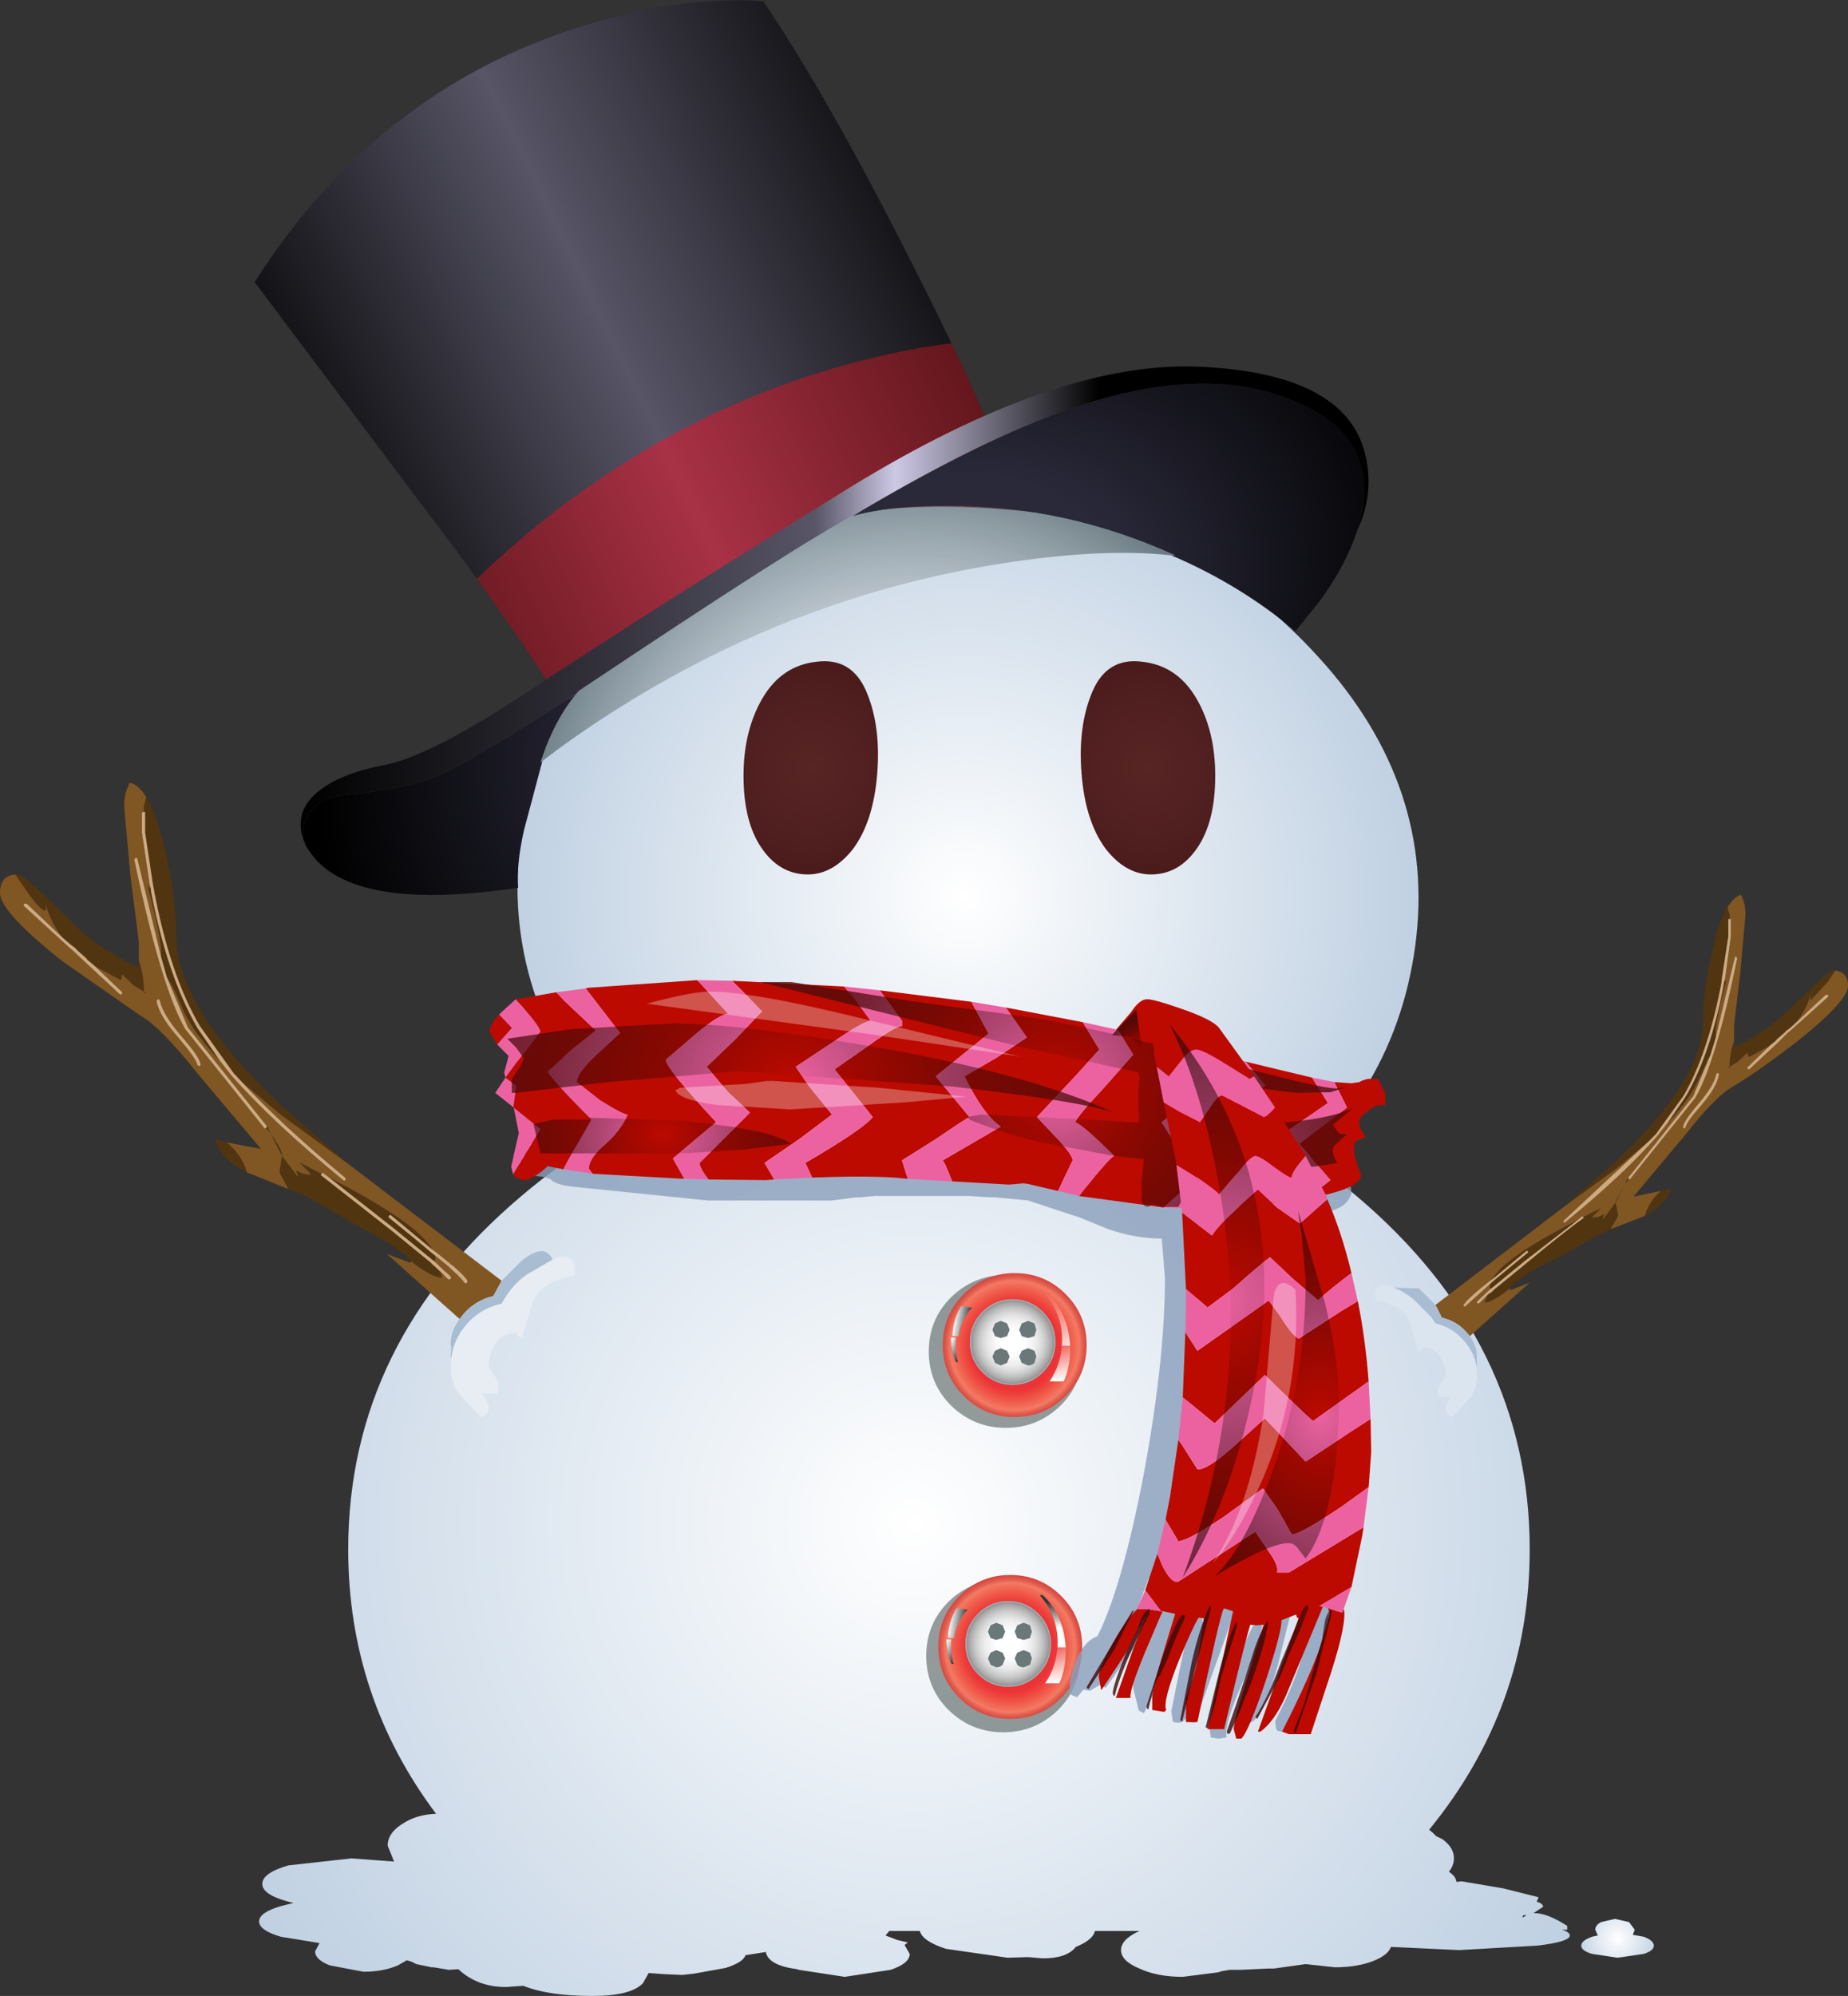 <svg xmlns="http://www.w3.org/2000/svg" xmlns:ffdec="https://www.free-decompiler.com/flash" xmlns:xlink="http://www.w3.org/1999/xlink" ffdec:objectType="frame" width="145.15" height="156.7"><rect width="100%" height="100%" fill="#333333" stroke="none"/><g transform="translate(47.95 51.4)"><use ffdec:characterId="1" xlink:href="#a" width="145.15" height="156.7" transform="translate(-47.95 -51.4)"/><use ffdec:characterId="3" xlink:href="#b" width="59" height="59" style="mix-blend-mode:multiply" transform="matrix(-.114 0 0 .114 34.95 50.6)"/><use ffdec:characterId="4" xlink:href="#c" width="6.1" height="5.7" transform="translate(30 50.1)"/><use ffdec:characterId="6" xlink:href="#d" width="14.2" height="25.05" style="mix-blend-mode:screen" transform="matrix(-.114 0 0 .114 36.106 54.2)"/><use ffdec:characterId="8" xlink:href="#e" width="13.6" height="20.7" style="mix-blend-mode:screen" transform="matrix(-.114 0 0 .114 28.4 51.15)"/><use ffdec:characterId="10" xlink:href="#f" width="4.9" height="17" style="mix-blend-mode:screen" transform="matrix(-.114 0 0 .114 27.3 53.6)"/><use ffdec:characterId="11" xlink:href="#g" width="11.3" height="11.3" transform="translate(25.75 72.25)"/><use ffdec:characterId="3" xlink:href="#b" width="59" height="59" style="mix-blend-mode:multiply" transform="matrix(-.114 0 0 .114 34.6 74.3)"/><use ffdec:characterId="12" xlink:href="#h" width="3.45" height="3.5" transform="translate(29.65 76)"/><use ffdec:characterId="14" xlink:href="#i" width="17.75" height="36.25" style="mix-blend-mode:screen" transform="matrix(-.114 0 0 .114 35.75 73.8)"/><use ffdec:characterId="6" xlink:href="#d" width="14.2" height="25.05" style="mix-blend-mode:screen" transform="matrix(-.114 0 0 .114 35.756 77.9)"/><use ffdec:characterId="8" xlink:href="#e" width="13.6" height="20.7" style="mix-blend-mode:screen" transform="matrix(-.114 0 0 .114 28.05 74.85)"/><use ffdec:characterId="10" xlink:href="#f" width="4.9" height="17" style="mix-blend-mode:screen" transform="matrix(-.114 0 0 .114 26.95 77.3)"/><use ffdec:characterId="15" xlink:href="#j" width="85.2" height="107.75" transform="translate(-24.35 -22.65)"/></g><defs><radialGradient id="m" cx="0" cy="0" r="819.2" gradientTransform="matrix(-.044 0 0 .044 27.85 18.95)" gradientUnits="userSpaceOnUse" spreadMethod="pad"><stop offset="0" stop-color="#fff"/><stop offset="1" stop-color="#bfd0e2"/></radialGradient><radialGradient id="n" cx="0" cy="0" r="819.2" gradientTransform="matrix(-.074 0 0 .074 23.85 68.15)" gradientUnits="userSpaceOnUse" spreadMethod="pad"><stop offset="0" stop-color="#fff"/><stop offset="1" stop-color="#bfd0e2"/></radialGradient><radialGradient id="o" cx="0" cy="0" r="819.2" gradientTransform="matrix(-.004 0 0 .004 79.1 100.8)" gradientUnits="userSpaceOnUse" spreadMethod="pad"><stop offset="0" stop-color="#fff"/><stop offset="1" stop-color="#bfd0e2"/></radialGradient><radialGradient id="p" cx="0" cy="0" r="819.2" gradientTransform="translate(31.75 54.25)scale(-.008)" gradientUnits="userSpaceOnUse" spreadMethod="pad"><stop offset=".529" stop-color="#ec3338"/><stop offset=".58" stop-color="#ed403b"/><stop offset=".682" stop-color="#f05d4b"/><stop offset=".776" stop-color="#f37a64"/><stop offset=".808" stop-color="#e46352"/><stop offset=".843" stop-color="#db5045"/><stop offset=".878" stop-color="#d5423f"/><stop offset=".91" stop-color="#d13a3c"/><stop offset=".949" stop-color="#d0373b"/></radialGradient><radialGradient id="r" cx="0" cy="0" r="819.2" gradientTransform="matrix(.044 0 0 -.044 29.5 29.5)" gradientUnits="userSpaceOnUse" spreadMethod="pad"><stop offset="0" stop-color="#fff"/><stop offset=".212" stop-color="#feffff"/><stop offset=".345" stop-color="#f6f6f6"/><stop offset=".459" stop-color="#ebebeb"/><stop offset=".561" stop-color="#d9dada"/><stop offset=".655" stop-color="#c3c3c3"/><stop offset=".745" stop-color="#a7a7a7"/><stop offset=".827" stop-color="#848484"/><stop offset=".91" stop-color="#585858"/><stop offset=".984" stop-color="#2c2c2c"/><stop offset="1" stop-color="#373535"/></radialGradient><radialGradient id="z" cx="0" cy="0" r="819.2" gradientTransform="translate(31.4 77.95)scale(-.008)" gradientUnits="userSpaceOnUse" spreadMethod="pad"><stop offset=".529" stop-color="#ec3338"/><stop offset=".58" stop-color="#ed403b"/><stop offset=".682" stop-color="#f05d4b"/><stop offset=".776" stop-color="#f37a64"/><stop offset=".808" stop-color="#e46352"/><stop offset=".843" stop-color="#db5045"/><stop offset=".878" stop-color="#d5423f"/><stop offset=".91" stop-color="#d13a3c"/><stop offset=".949" stop-color="#d0373b"/></radialGradient><radialGradient id="C" cx="0" cy="0" r="819.2" gradientTransform="matrix(-.022 0 0 .022 34.95 34)" gradientUnits="userSpaceOnUse" spreadMethod="pad"><stop offset="0" stop-opacity="0"/><stop offset="1" stop-color="#510b0b" stop-opacity=".8"/></radialGradient><radialGradient id="D" cx="0" cy="0" r="819.2" gradientTransform="matrix(-.016 0 0 .013 4.1 37.7)" gradientUnits="userSpaceOnUse" spreadMethod="pad"><stop offset="0" stop-opacity="0"/><stop offset="1" stop-color="#510b0b" stop-opacity=".8"/></radialGradient><radialGradient id="E" cx="0" cy="0" r="819.2" gradientTransform="matrix(-.029 0 0 .024 14.15 33.45)" gradientUnits="userSpaceOnUse" spreadMethod="pad"><stop offset="0" stop-opacity="0"/><stop offset="1" stop-color="#510b0b" stop-opacity=".8"/></radialGradient><radialGradient id="F" cx="0" cy="0" r="819.2" gradientTransform="matrix(-.019 0 0 .019 42.15 41)" gradientUnits="userSpaceOnUse" spreadMethod="pad"><stop offset="0" stop-opacity="0"/><stop offset="1" stop-color="#510b0b" stop-opacity=".8"/></radialGradient><radialGradient id="G" cx="0" cy="0" r="819.2" gradientTransform="matrix(-.003 0 0 .003 41.6 31)" gradientUnits="userSpaceOnUse" spreadMethod="pad"><stop offset="0" stop-opacity="0"/><stop offset="1" stop-color="#380909" stop-opacity=".8"/></radialGradient><radialGradient id="H" cx="0" cy="0" r="819.2" gradientTransform="matrix(-.018 0 0 .024 55.75 59.7)" gradientUnits="userSpaceOnUse" spreadMethod="pad"><stop offset="0" stop-opacity="0"/><stop offset="1" stop-color="#380909" stop-opacity=".8"/></radialGradient><radialGradient id="I" cx="0" cy="0" r="819.2" gradientTransform="matrix(-.031 0 0 .031 47.65 50.75)" gradientUnits="userSpaceOnUse" spreadMethod="pad"><stop offset="0" stop-opacity="0"/><stop offset="1" stop-color="#380909" stop-opacity=".8"/></radialGradient><radialGradient id="J" cx="0" cy="0" r="819.2" gradientTransform="matrix(-.018 0 0 .024 55.75 59.7)" gradientUnits="userSpaceOnUse" spreadMethod="pad"><stop offset="0" stop-opacity="0"/><stop offset="1" stop-color="#380a0a" stop-opacity=".8"/></radialGradient><radialGradient id="K" cx="0" cy="0" r="819.2" gradientTransform="translate(42.2 8.9)scale(.011)" gradientUnits="userSpaceOnUse" spreadMethod="pad"><stop offset="0" stop-color="#582525"/><stop offset="1" stop-color="#4a1a1a"/></radialGradient><radialGradient id="L" cx="0" cy="0" r="819.2" gradientTransform="translate(15.75 8.9)scale(.011)" gradientUnits="userSpaceOnUse" spreadMethod="pad"><stop offset="0" stop-color="#582525"/><stop offset="1" stop-color="#4a1a1a"/></radialGradient><radialGradient id="M" cx="0" cy="0" r="819.2" gradientTransform="matrix(-.036 .012 .011 .031 21.95 10.45)" gradientUnits="userSpaceOnUse" spreadMethod="pad"><stop offset="0" stop-color="#fff" stop-opacity="0"/><stop offset="1" stop-color="#2e4043" stop-opacity=".694"/></radialGradient><radialGradient id="N" cx="0" cy="0" r="819.2" gradientTransform="matrix(-.018 -.032 -.05 .026 20.8 .95)" gradientUnits="userSpaceOnUse" spreadMethod="pad"><stop offset=".447" stop-color="#2a293a"/><stop offset="1"/></radialGradient><linearGradient id="k" x1="-819.2" x2="819.2" gradientTransform="matrix(-.034 .016 .016 .033 2.95 -21.45)" gradientUnits="userSpaceOnUse" spreadMethod="pad"><stop offset="0"/><stop offset=".518" stop-color="#575566"/><stop offset="1"/></linearGradient><linearGradient id="l" x1="-819.2" x2="819.2" gradientTransform="matrix(-.034 .016 .016 .033 2.95 -21.45)" gradientUnits="userSpaceOnUse" spreadMethod="pad"><stop offset="0" stop-color="#4d0e0e"/><stop offset=".518" stop-color="#a83146"/><stop offset="1" stop-color="#4d0e0e"/></linearGradient><linearGradient id="s" x1="-819.2" x2="819.2" gradientTransform="matrix(0 .003 -.001 0 35.4 52.7)" gradientUnits="userSpaceOnUse" spreadMethod="pad"><stop offset="0" stop-color="#fff" stop-opacity="0"/><stop offset="1" stop-color="#fff"/></linearGradient><linearGradient id="u" x1="-819.2" x2="819.2" gradientTransform="matrix(0 .019 .008 0 7.05 9.6)" gradientUnits="userSpaceOnUse" spreadMethod="pad"><stop offset="0" stop-color="#fff" stop-opacity="0"/><stop offset="1" stop-color="#fff"/></linearGradient><linearGradient id="w" x1="-819.2" x2="819.2" gradientTransform="matrix(-.007 .001 .001 .007 6.9 10.75)" gradientUnits="userSpaceOnUse" spreadMethod="pad"><stop offset="0" stop-color="#fff"/><stop offset="1" stop-color="#373535"/></linearGradient><linearGradient id="y" x1="-819.2" x2="819.2" gradientTransform="matrix(-.006 .003 .003 .006 2.25 8.1)" gradientUnits="userSpaceOnUse" spreadMethod="pad"><stop offset="0" stop-color="#fff"/><stop offset="1" stop-color="#373535"/></linearGradient><linearGradient id="B" x1="-819.2" x2="819.2" gradientTransform="matrix(0 .011 .011 -0 8.85 13.85)" gradientUnits="userSpaceOnUse" spreadMethod="pad"><stop offset="0" stop-color="#373535"/><stop offset="1" stop-color="#fff"/></linearGradient><linearGradient id="O" x1="-819.2" x2="819.2" gradientTransform="matrix(-.051 0 0 .023 17.6 -3.8)" gradientUnits="userSpaceOnUse" spreadMethod="pad"><stop offset=".251"/><stop offset=".443" stop-color="#cdc9e5"/><stop offset=".518" stop-color="#575566"/><stop offset="1"/></linearGradient><path id="t" fill="url(#u)" fill-rule="evenodd" d="M4.4 25.05Q1.95 19.9.85 13.4-.3 6.9.05.05L5.65 0q.85 13.9 8.5 25.05z" transform="translate(.05)"/><path id="v" fill="url(#w)" fill-rule="evenodd" d="m13.6 20.5-4.1.2Q7.55 9.25 0 1.05L7.45 0q2.65 4.05 4.25 9.35 1.6 5.35 1.9 11.15"/><path id="x" fill="url(#y)" fill-rule="evenodd" d="M1.55 0 4.9.05q0 9-3.25 16.75L0 17Q2.4 8.65 1.55 0"/><path id="g" fill="url(#z)" fill-rule="evenodd" d="M25.75 77.9q0 2.35 1.65 4t4 1.65 4-1.65 1.65-4-1.65-4-4-1.65-4 1.65-1.65 4" transform="translate(-25.75 -72.25)"/><path id="A" fill="url(#B)" fill-rule="evenodd" d="M5.55 36.2 0 36.25q.55-10.6 4.45-19.8Q8.7 6.45 16.2 0l.5.15 1.05.45Q11.15 7.75 8 17.25q-3.05 9.1-2.45 18.95"/><use ffdec:characterId="2" xlink:href="#q" id="b" width="59" height="59"/><use ffdec:characterId="5" xlink:href="#t" id="d" width="14.2" height="25.05"/><use ffdec:characterId="7" xlink:href="#v" id="e" width="13.6" height="20.7"/><use ffdec:characterId="9" xlink:href="#x" id="f" width="4.9" height="17"/><use ffdec:characterId="13" xlink:href="#A" id="i" width="17.75" height="36.25"/><g id="a" fill-rule="evenodd"><path fill="url(#k)" d="M24.75-28.6q7.4 14.7 9.1 23.5-13.65.4-25.65 7-6 3.35-9.3 6.55Q-5.75.1-14.5-11.35l-13.45-17.9q9.6-15.1 25.75-20.1Q5.85-51.8 12-51.3q5.4 7.95 12.75 22.7" transform="translate(47.95 51.4)"/><path fill="url(#l)" d="M26.8-24.45q5.6 11.8 7.05 19.35-13.65.4-25.65 7-6 3.35-9.3 6.55-3.5-6.3-9.4-14.4Q1.95-17.9 17.4-22.45q5.15-1.5 9.4-2" transform="translate(47.95 51.4)"/><path fill="url(#m)" d="m12.05-7.95 2.1-1.95 2.05-.65q7.85-1.95 19.45-.35Q47.25-9.35 56.2.85q8.9 10.2 6.9 22.75-2 12.5-13.4 20.05-11.35 7.65-25.85 5.75Q9.4 47.5.3 37.2q-9-10.25-7.35-22.85Q-5.9 5.4.2-1.05l3.7-1.9q3.65-1.85 8.15-5" transform="translate(47.95 51.4)"/><path fill="url(#n)" d="M71.95 98.95h-.15l-.15.05v.15zM47.9 35.65l2.65 1.3q4.25 2.35 8.05 5.55Q72.2 54 72.2 70.25q0 12.35-7.9 22l.3.25.25.25.5.25q.9.65.9 1.5 0 .55-.4 1.05.55.35.6.8l.4-.05 3.25.55 2.8.7-.15.35q.5.15.5.4l-.75.5q1-.05 2.65 1v.3h-.4q.6.2.6.45 0 .5-2.55.8l-6.15.35-5.35-.25q-.2.6-1.25 1.05-1.3.55-3.15.55l-2.3-.25-2.5.35h-.45l-2.15.1h-.85l-.6.1-.35.1-2.75.35q-2 0-3.4-.65-1.45-.6-1.45-1.45t1.45-1.5h-3.5q-.15.7-1.5 1.25-.7.9-2.6.9l-1.15-.1-1.6.05-4.85-.7q-1.85-.6-2.05-1.4h-2.4l-.3.35.25.1.15.05.5.2.85.2-.25.2.4.7q0 .75-1.5 1.25l-3.6.55-3.6-.55-.15-.05q-2.25-.3-2.45-1.35l-1.6.25q-.15.55-1.55 1l-2.5.45-.9.1-1.2-.05H4.4l-1.4-.1-.45.8q-.95 1-3.95 1-3.5 0-5.45-.8l-1.35.1q-2.25 0-3.75-1.4l-.75.05-1.2-.2h-.15l-1.2-.25-.4-.2-.35-.1-.7.4q-1.15.5-2.7.5l-2.65-.5q-1.15-.45-1.15-1.1l.35-.65-3.05-.5q-1.7-.5-1.7-1.2t1.7-1.2l1-.25-.4-.1q-2.05-.55-2.05-1.4t2.05-1.45l4.95-.55 3.35.25-.5-1.25q0-1.05 1.3-1.8 1.05-.65 2.5-.7-6.9-9.2-6.9-20.75Q-20.6 54-7 42.5q5.95-5.05 13-7.85l3.45.1q1.45 0 4.35-1.15l2.7-1.2q1.2 0 3 .75 1.8.8 1.8 1.35l-.25.8-.25.95q1 .5 2.7.5l2-.1q.95-.45.45-2.4H28l2.4.7 3 .55q-.25 0-.25.25-.35 0-.95.35l-.65.4q1.15 1.15 3.4 1.3 1.5 0 1.85-.55l.2-1.5 3.5-.25q1.3 0 2.45.75-.55.45-.55 1.05 0 .55.25.75l1.05.25q1.15 0 2.4-1.4.9-.95 1.8-1.25" transform="translate(47.95 51.4)"/><path fill="url(#o)" d="m78.9 99.25 1.1.25.45.6-.15.4.85.15q.8.3.8.7t-.8.65l-2.05.3-2-.3q-.85-.25-.85-.65t.85-.7l.45-.1-.2-.45q0-.35.45-.6z" transform="translate(47.95 51.4)"/><path fill="#513410" d="M136.2 81.75v.45q2.55-1.2 4-2.65l2-1.9q1.5-1.45 1.75-1.45h.2l-.6.9-1.35 1.45v-.4q-.35 1.15-1.1 2.1l-.55.5-.35.25h.05l-.75.65h.05l-.55.45-1.65.9-.1-.35-.75.7-.65.4v.1h-.15l.15-.1q0-1.1.35-2m-5.75 11.75.65-.15h.2q-.6 1.35-2.1 2.1.2-.75.75-1.45zm-3.95 3-1.45.7q-.95.65-3.5 1.95-2.1 1.05-2.95 1.95v.05q-1.45 1.15-2 1.1l.25-.6.2-.15h.05l.1-.1.1-.1.05-.05 2.45-2q3.2-2.65 4.55-3.6l.05-.05-.05-.05 1.4-.7-.65.65v.1l.45-.05.45-.25-.1.3v.15l1-1.35v-.1l.75-1.35.2-.45h.05v.05h.05l-.3.4-.7 1.35-.05.1.2 1.05zm-3.8-1.65 4.25-3.7q6.8-6.45 6.8-10.9 0-2.65.8-5.85.45-2.15 1.15-3.2v.1l.15.5v.35h-.1v1.35l-.5 3.25-.05.45q-1.05 5.5-2.95 8.8l-2.2 3.05-.55.55-2.55 2.15zm12.7-17.7.2-.2-.5 1.95q-.4 1.85-.35 2.4v.2l-.4 1.3-.2.35-.6 1.35v-.1q-.6 1.65-2.6 3.8l1.45-2.1q1.95-3.3 3-8.85zm-18.35 23.65.15-.15 2.8-2.3h.05l-.05-.1-.05-.05h-.05l-2.7 2.25q.9-1.7 6.7-4.65l-4.2 3.25-2.5 2.05-.15.1-.05-.2zM10.9 75.4q.4 1.1.4 2.45l.15.1h-.15v-.1l-.8-.5-.9-.85-.1.45-2.05-1.1-.65-.55h.05l-.9-.8H6l-.4-.3-.7-.6q-.9-1.15-1.3-2.55v.45q-.45 0-1.65-1.75l-.75-1.1h.25q.3 0 2.15 1.75L6 72.75q1.75 1.75 4.9 3.2zm6.95 14.3.6.6q.7.85.95 1.75-1.85-.9-2.55-2.55h.25zm4.8 3.65-.7-1.3.2-1.3-.05-.1-.85-1.65-.35-.45.05-.05v-.05H21l.25.55q.85 1.15.9 1.65v.1l1.25 1.65v-.15l-.15-.35.55.25.55.1v-.15l-.8-.8h.05l1.65.85-.05.1.05.05 5.55 4.35 3 2.45.05.05.1.15q.75.45.75 1-.7.05-2.45-1.3v-.05q-1.05-1.1-3.6-2.4l-4.2-2.4q-.4-.25-1.8-.8m-10-18.25v-.25q.05-.65-.45-2.9l-.6-2.4.25.25v.15q1.3 6.7 3.65 10.75l1.75 2.55q-2.45-2.6-3.15-4.65v.15q0-.3-.75-1.65l-.25-.4zM11.3 63.75v-.45l.15-.6.05-.1q.8 1.25 1.4 3.85.95 3.9.95 7.1 0 5.45 8.25 13.25l5.15 4.5-5.15-3.75-3.1-2.6-.65-.7-2.65-3.7q-2.35-4-3.6-10.65l-.1-.55-.6-4v-1.6zm14.55 28.7q7 3.6 8.1 5.65l-3.25-2.7h-.1l-.05.05-.05.1.05.05q2.05 1.65 3.4 2.8l.2.15.05.25-.05.25-.2-.15-3-2.45z"/><path fill="#805623" d="M135.7 71.2q.5-.8 1.05-.95.35.7.35 1.55l-.4 4.5-.5 4.2v1.25q-.35.9-.35 2l-.15.1h.15v-.1l.65-.4.75-.7.1.35 1.65-.9-1.75 1.7v.05l.05.1h.1l2.25-2.1.7-.7.3-.25 2.95-2.65v-.15h-.2l-2.3 2.15q.75-.95 1.1-2.1v.4l1.35-1.45.6-.9q1 .1 1 1.2 0 1.2-4.1 4.45-3 2.3-4.85 3.4-1.4.75-3.75 3.75l-4.15 4.95 2.15-.45-.5.5q-.55.7-.75 1.45l-.75.3-1.95.75.6-1.05-.2-1.05.05-.1.7-1.35.3-.4.1.05v-.05l5.1-6.35q1.6-2.7 3.3-10.95l-.05-.1v-.05h-.1l-.05.1-1.5 6.3v-.2q-.05-.55.35-2.4l.5-1.95-.2.2.1-.35.45-3.3v-1.35h-.1v-.35l-.15-.5zm-17.1 29.95v.15l1.55-.6-3.25 2.9-1.45 1.3-.35-.4q-.75-.8-1.85-1.05l-.5-1 9.95-7.6 4.25-3.1 2.55-2.15-6.65 6.2-.05.05v.1l.1.05.05-.05q4.65-3.8 7.25-6.8l.75-.95q2-2.15 2.6-3.8v.1l.6-1.35.2-.35-1.35 3.25-5.1 6.4v.05h-.05l-.2.45-.75 1.35v.1l-1 1.35v-.15l.1-.3-.45.25-.45.05v-.1l.65-.65-1.4.7v-.05h-.1l-.35.3q-5.8 2.95-6.7 4.65l-.1.05q-1.8 1.4-2.15 1.95v.05l.05.05.05.05.05-.05 1.95-1.75-.05.2.05.2-1.05 1v.1h.05l.1.05.05-.05.65-.65-.25.6q.55.05 2-1.1m15.05-14.4q1.2-1.4 1.35-2.35v-.1l-.05-.05h-.1l-.05.1q-.2.9-1.35 2.25-1.2 1.4-1.25 1.85v.1l.05.05.1-.05.05-.05q.05-.4 1.25-1.75M10.9 75.4v-1.5l-.65-5.1-.5-5.5q0-1.05.45-1.85.7.15 1.3 1.15l-.05.1-.15.6v.45h-.1l-.05.1v1.55l.6 4 .1.4-.25-.25.6 2.4q.5 2.25.45 2.9v.25l-1.85-7.65-.05-.1h-.1l-.05.05-.05.1q2.1 10 4 13.3l6.2 7.75.05.05.1-.05.35.45.85 1.65.05.1-.2 1.3.7 1.3-2.35-.95-.9-.35q-.25-.9-.95-1.75l-.6-.6 2.65.5-5.05-6q-2.9-3.65-4.55-4.55L4.95 75.5Q0 71.6 0 70.1q0-1.35 1.2-1.45l.75 1.1q1.2 1.75 1.65 1.75v-.45q.4 1.4 1.3 2.55l-2.8-2.65h-.2l-.05.1.05.1 3.55 3.25.35.3.85.8 2.75 2.55.1.05.05-.05.05-.1v-.05l-2.15-2.05 2.05 1.1.1-.45.9.85.8.5v.1h.15l-.15-.1q0-1.35-.4-2.45m16.35 15.9 12.15 9.25-.65 1.2q-1.3.3-2.25 1.3l-.4.5-1.8-1.6-3.9-3.5 1.85.7V99q1.75 1.35 2.45 1.3 0-.55-.75-1l-.1-.15 1.35 1.25.05.05.1-.05.05-.05v-.1l-1.25-1.2.05-.25-.05-.25q1.95 1.55 2.35 2.15l.05.05.1-.05.05-.05v-.1q-.4-.65-2.6-2.35l-.15-.1q-1.1-2.05-8.1-5.65l-.45-.35h-.1l-.05.05-1.65-.85h-.05l.8.8v.15l-.55-.1-.55-.25.15.35v.15l-1.25-1.65v-.1q-.05-.5-.9-1.65l-.25-.55h-.05v-.05l-6.2-7.75-1.65-3.95.25.4q.75 1.35.75 1.65v-.15q.7 2.05 3.15 4.65l.9 1.15q3.2 3.65 8.8 8.25l.1.05.1-.05v-.1l-.05-.1q-5-4.15-8.1-7.5l3.1 2.6zm-13.05-10q-1.4-1.65-1.65-2.75l-.05-.1h-.1l-.05.05-.05.1q.2 1.15 1.7 2.85 1.4 1.65 1.5 2.15l.05.05.1.05.1-.05v-.1Q15.7 83 14.2 81.3"/><path fill="#cdaa80" d="M135.85 72.15h.1v1.35l-.45 3.3-.1.35v.1q-1.05 5.55-3 8.85l-1.45 2.1-.75.95q-2.6 3-7.25 6.8l-.05.05-.1-.05v-.1l.05-.05 6.65-6.2.55-.55 2.2-3.05q1.9-3.3 2.95-8.8l.05-.45.5-3.25v-1.35zm-1.1 9.35 1.5-6.3.05-.1h.1v.05l.05.1q-1.7 8.25-3.3 10.95l-5.1 6.35v.05l-.1-.05h-.05v-.1l5.1-6.4 1.35-3.25zm6.35-1.25 2.3-2.15h.2v.15l-2.95 2.65-.3.25-.7.7-2.25 2.1h-.1l-.05-.1v-.05l1.75-1.7.55-.45h-.05l.75-.65h-.05l.35-.25zm-7.45 6.5q-1.2 1.35-1.25 1.75l-.05.05-.1.05-.05-.05v-.1q.05-.45 1.25-1.85 1.15-1.35 1.35-2.25l.05-.1h.1l.05.05v.1q-.15.95-1.35 2.35m-16.45 13.7 2.7-2.25h.05l.05.05.05.1H120l-2.8 2.3-.15.15-1.95 1.75-.05.05-.05-.05-.05-.05v-.05q.35-.55 2.15-1.95zm-.15.75.15-.1 2.5-2.05 4.2-3.25.35-.3h.1v.05l.05.05-.05.05q-1.35.95-4.55 3.6l-2.45 2-.05.05-.1.1-.1.1h-.05l-.2.15-.65.65-.05.05-.1-.05H116v-.1zM7.45 75.85 9.6 77.9v.05l-.05.1-.05.05-.1-.05-2.75-2.55-.85-.8-.35-.3-3.55-3.25-.05-.1.05-.1h.2l2.8 2.65.7.6.4.3h-.05l.9.8H6.8zm13.45 12.7-.1.05-.05-.05-6.2-7.75q-1.9-3.3-4-13.3l.05-.1.05-.05h.1l.05.1 1.85 7.65.45 1.6 1.65 3.95 6.2 7.75v.1zM11.85 69.8l-.1-.4-.6-4v-1.55l.05-.1h.2v1.6l.6 4 .1.55q1.25 6.65 3.6 10.65l2.65 3.7.65.7q3.1 3.35 8.1 7.5l.05.1v.1l-.1.05-.1-.05q-5.6-4.6-8.8-8.25l-.9-1.15-1.75-2.55q-2.35-4.05-3.65-10.75zm13.4 22.35.05-.05h.1l.45.35 5.1 4 3 2.45.2.15 1.25 1.2v.1l-.05.05-.1.05-.05-.05-1.35-1.25-.05-.05-3-2.45-5.55-4.35-.05-.05zm8.7 5.95.15.1q2.2 1.7 2.6 2.35v.1l-.05.05-.1.05-.05-.05q-.4-.6-2.35-2.15l-.2-.15q-1.35-1.15-3.4-2.8l-.05-.05.05-.1.05-.05h.1zM14.2 81.3q1.5 1.7 1.55 2.25v.1l-.1.05-.1-.05-.05-.05q-.1-.5-1.5-2.15-1.5-1.7-1.7-2.85l.05-.1.05-.05h.1l.05.1q.25 1.1 1.65 2.75"/><path fill="#a9bdd2" d="M115.45 104.9q.55.8.55 1.55v1q-.15-1.15-.95-2.1-.9-1.1-2.3-1.45l-.35-.5-1.4-1.4q-.8-.65-1.55-.9l2 .05 1.3 1.3.5 1q1.1.25 1.85 1.05zm-76.05-4.35L40.95 99q1.85-1.5 2.45-.1l-1.9 1.1q-.95.6-1.7 1.7l-.4.65q-1.75.4-2.85 1.75-.95 1.15-1.1 2.55l-.05-.2.05-.6-.05-.4q0-.95.7-1.9l.4-.5q.95-1 2.25-1.3z"/><path fill="#dbe5ef" d="M116 107.45v.55q0 1-.45 1.65l-1.45 1.6q-.55-.15-.55-.65 0-.35.15-.5l.3-.4h-1.05v-.55q0-.35.3-.6l.3-.55q0-.75-.35-1.3-.45-.9-1.4-.9l-.1.2-.3.1-.65-2.15q-.4-1.45-2.7-1.85l-.05-.3q0-1.25 1.25-.8l.2.1q.75.25 1.55.9l1.4 1.4.35.5q1.4.35 2.3 1.45.8.95.95 2.1"/><path fill="#e8edf3" d="m43.4 98.9.2-.1q1.55-.55 1.55 1l-.05.35q-2.8.5-3.3 2.25L41 105l-.35-.1-.1-.25q-1.2 0-1.75 1.05-.4.7-.4 1.6l.35.65q.4.35.4.75l-.05.7h-1.25l.35.45.2.6q0 .65-.65.8l-1.8-1.95q-.55-.8-.55-2l.05-.65q.15-1.4 1.1-2.55 1.1-1.35 2.85-1.75l.4-.65q.75-1.1 1.7-1.7z"/><path fill="#313f3c" fill-opacity=".498" d="M79 112.1q-2.5 0-4.3-1.75-1.75-1.75-1.75-4.25t1.75-4.25q1.8-1.75 4.3-1.75t4.3 1.75q1.75 1.75 1.75 4.25t-1.75 4.25q-1.8 1.75-4.3 1.75m5.85 17.9q0 2.5-1.75 4.25-1.8 1.75-4.3 1.75t-4.3-1.75q-1.75-1.75-1.75-4.25t1.75-4.25q1.8-1.75 4.3-1.75t4.3 1.75q1.75 1.75 1.75 4.25"/><path fill="url(#p)" d="M26.1 54.2q0 2.35 1.65 4t4 1.65 4-1.65 1.65-4-1.65-4-4-1.65-4 1.65-1.65 4" transform="translate(47.95 51.4)"/></g><g id="q" fill-rule="evenodd"><path fill="url(#r)" d="M50.35 8.65Q59 17.3 59 29.5t-8.65 20.85T29.5 59 8.65 50.35 0 29.5 8.65 8.65 29.5 0q12.25 0 20.85 8.65"/><path fill="#aaacae" d="M58.2 29.5q0-11.9-8.4-20.3Q41.4.75 29.5.75T9.2 9.2Q.75 17.6.75 29.5q0 11.85 8.45 20.3 8.4 8.4 20.3 8.4t20.3-8.4q8.4-8.45 8.4-20.3M50.35 8.65Q59 17.3 59 29.5t-8.65 20.85T29.5 59 8.65 50.35 0 29.5 8.65 8.65 29.5 0q12.25 0 20.85 8.65"/></g><g id="c" fill-rule="evenodd"><path fill="#6a7879" d="m2.8 2.2-.5.2-.2.5.2.5.5.15.5-.15.15-.5-.15-.5zM3.45 5l-.15-.45-.5-.2-.5.2-.2.45.2.5.5.2q.3 0 .5-.2zM1.35 2.9l-.2-.5-.5-.2-.45.2-.2.5.2.5.45.15.5-.15zM1.35 5l-.2-.45-.5-.2-.45.2L0 5l.2.5.45.2.5-.2z"/><path fill="url(#s)" d="M35.45 54.25h.65q-.05-1.2-.5-2.25-.5-1.15-1.35-1.9h-.05l-.15.05q.8.85 1.15 1.9t.25 2.2" transform="translate(-30 -50.1)"/></g><g id="h" fill="#6a7879" fill-rule="evenodd"><path d="m2.8 0-.5.2-.2.5.2.5.5.15.5-.15.15-.5L3.3.2zM3.45 2.8l-.15-.45-.5-.2-.5.2-.2.45.2.5q.2.2.5.2l.5-.2zM1.35.7l-.2-.5-.5-.2L.2.2 0 .7l.2.5.45.15.5-.15zM1.35 2.8l-.2-.45-.5-.2-.45.2-.2.45.2.5.45.2q.3 0 .5-.2z"/></g><g id="j" fill-rule="evenodd"><path fill="#899fbb" fill-opacity=".8" d="m66.25 105.75-.4-.2-.45-1.8q0-3.05 2.25-6.3 2.25-3.2 2.25 0 0 1.2-3.65 8.3m4.65-6.25-.25 1.9 1.05-2.5q2.1-4.7 2.1-2.3l-3.55 9.9q-.6 0-.5-.25l-.1-.25q-.3.5-.65.5-.6 0-.5-.25l-.1-.65.6-3 .65-3.1q.95-3.45 1.15-2.65zm6.9-1.7-1.05 4.25q-1.3 4.45-2.25 4.45-.65 0-.6-.25l-.1-.55 2.5-6.55q1.5-3.85 1.5-1.35m-2.3.35.05.55q0 1.1-1.55 4.65-1.5 3.35-1.25 4.3l-.6.1-.65-.1-.1-.7q0-1.2 2.35-5.9 2.45-5 1.75-2.9m4.95-1.85q.85-.9.85.5-2.65 10.45-3.95 10.45l-.55-.1-.15-.1-.1-.65q1.85-3.6 2.25-5.75l.75-2.75q.1-.75.9-1.6m-1.1-29.8-1.1-.2-.2-.55q3.75-1.35 4.45-1.35l.05.55q-.5 1.55-3.2 1.55m-10.8-1.9.35-.6q.75-.9.75.8v.4l.1.35q3.55.75 3.55 1.25l-.05.35-.25.25-.5.1-2.1-.45.3.75-.45.45.05.75.1 3.9v.7q0 3.3-.65 7.4l-.15.95-.2 2.15q-1.3 10.8-2.8 11.15l-1.1 2.9q1-1.15 2.1-1.1l.05.4-2.15 3.15-2.25 3.15-.5-.2-.75.45-.5-.1-.5.6-.5-.2-.1-.85q.65-3.2 2.2-3.75 1.8-3.55 3.45-11.75 1.85-9.55 1.85-16.4l-.25-3.05q-2.2-.05-4.2-.75l-2.45-1h-.05l-3.65-1.2-.1-.05-2.65-.25h-.4l-1.55-.1h-7.55l-1.05.1h-.35l-1.9.25H32l-10.75-1.1q-1.25-.15-1.65-.6l-.5-.15-1.25-.15q-.7-.15-.7-.7l.1-.4h.15v-.1l.1-.4 2.9.6 1.6.05q-4.35-.65-4.35-1.25l.1-.4 12.45.95 10.85 1.45 1.85-.05 7.85.25h.5l.8.15 6.2.1.4.05.2.25 7.9.95.65.15v-.45l.1-.55q.65.05 1.05.45"/><path fill="#bc0a00" d="m74.25 54.6 1.85.45 3.35.8 1.25 2-4.35 3 2.1 2.55-1.55 2.3-5.7.45h-.7q.45-.3.95-.65l2.05-1.9-1.1-1.9q-1.15-1.65-1.9-2.15l5.3-3.05zm6.95 1.6 1.35.1.65-.1.05-.05.25-.1.35-.1h.8l.55 1.15v.95q-.55-.2-1.35.4-.7.55-.7.8 0 .7.55 1.25l-.9.4-.05.7q0 .4.55 1.9 0 1.1-4.25 1.85l.05-.05 1.8-1.4-2.45-2.85 3.75-2.85zm-17-4.1.8.15 5.85 1.45 1.55 1.85-2.55 2.1-2.2 1.7q2.05 3.4 3.2 3.95l-3.05 2.75-6.65-.9.55-.7q1.85-2.3 2.2-2.45-2.35-2.35-3.05-2.65.15-.45 2.35-2.8l2.2-2.5zm-21.5-3.4.7.8 1.4 1.9q-.55 0-2.95 1.65L38.9 55l1.1 1.6 1.75 2.15-2.6 1.95-2.7 1.85.75 1.3-.65.05-4.5-.05q-.7-.9-.7-1.3l3.95-3.95-1.75-1.65L31.9 55l2.3-2.2 2.05-2.15-1.55-1.6-.8-.8zm-2.5 15-.55-1.15q4.55-2.65 5.3-3.6l-3-3.75 2.8-1.95q2-1.45 2.5-1.45v-.4L45.5 49l7.2.9 1.35 2.5-4.15 3.35 2.65 3.2q-.25.1-2.6 1.7l-2.7 1.7.45 1.45-1.05-.1q-2.5-.15-6.45 0m-9.05-15.5.35.35 2.1 2.3q-.7 0-2.75 1.75l-2.15 1.85q0 .65 3.95 4.9l-3.4 2.85.9 1.6-7.2-.4-.3-.4q0-.75 1.1-1.75 1.4-1.2 1.95-2.5-.3.05-2.15-1.1L21.7 56.2q0-.7 1.6-2.2l1.8-1.65-2.7-3.5.2-.05zm30.3 3.3 1.3 2.15-1.95 2.15-2.95 3.15 1.7 1.8q1.1 1.2 1.1 1.6l-1.15 2.4-2.35-.55-.35-.05-1.15.1L51.2 64l-.55-1.3-.2-.35L55 59.7q-1.35-.9-2.85-3.95l2.5-1.45 2.4-1.6-1.65-2.35zM20.1 49.15l.6.65 2.5 2.35-1.95 1.55-1.8 1.65q0 .4 3.4 3.8L21.1 62.2l-.45.85-1.25-.25q-.2.25-.85.7l-.75.4q-.8 0-1.1-.45l2.15-3.55-2.1-1.7V58l.2-1.5-.85-.65.85-1.15.4-.5 1.5-1.95q0-.35-1.4-1.95l-.55-.6h.05zm-4.5 1.75 1 1.05-1.15 1.3-.6-1q0-.55.75-1.35"/><path fill="#ec62a0" d="m74.25 54.6 1.55 1.9-5.3 3.05q.75.5 1.9 2.15l1.1 1.9-2.05 1.9q-.5.35-.95.65l-2.7-.1 3.05-2.75q-1.15-.55-3.2-3.95l2.2-1.7 2.55-2.1-1.55-1.85zm2.65 11.1 1.55-2.3-2.1-2.55 4.35-3-1.25-2 1.75.35 1 2-3.75 2.85 2.45 2.85-1.8 1.4-.05.05H79l-1.55.25zM64.2 52.1l1.2 1.95-2.2 2.5q-2.2 2.35-2.35 2.8.7.3 3.05 2.65-.35.15-2.2 2.45l-.55.7-.6-.15-1.05-.25 1.15-2.4q0-.4-1.1-1.6l-1.7-1.8 2.95-3.15 1.95-2.15-1.3-2.15zm-27 11.75-.75-1.3 2.7-1.85 2.6-1.95L40 56.6 38.9 55l2.95-1.95q2.4-1.65 2.95-1.65l-1.4-1.9-.7-.8 2.8.3 1.75 2.4v.4q-.5 0-2.5 1.45l-2.8 1.95 3 3.75q-.75.95-5.3 3.6l.55 1.15zm-3.3-15.6.8.8 1.55 1.6-2.05 2.15-2.3 2.2 1.65 1.95 1.75 1.65-3.95 3.95q0 .4.7 1.3l-1.9-.05-.9-1.6 3.4-2.85q-3.95-4.25-3.95-4.9l2.15-1.85q2.05-1.75 2.75-1.75l-2.1-2.3-.35-.35h.1zm-11.5.6 2.7 3.5L23.3 54q-1.6 1.5-1.6 2.2l1.85 1.45q1.85 1.15 2.15 1.1-.55 1.3-1.95 2.5-1.1 1-1.1 1.75l.3.4-2.3-.35.45-.85 1.75-3.05q-3.4-3.4-3.4-3.8l1.8-1.65 1.95-1.55-2.5-2.35-.6-.65zm33 1.5 1.65 2.35-2.4 1.6-2.5 1.45q1.5 3.05 2.85 3.95l-4.55 2.65.2.35.55 1.3-3.5-.2-.45-1.45 2.7-1.7q2.35-1.6 2.6-1.7l-2.65-3.2 4.15-3.35-1.35-2.5zm-38.5-.65.55.6q1.4 1.6 1.4 1.95l-1.5 1.95-.4.5-.85 1.15.85.65-.2 1.5v.2l2.1 1.7-2.15 3.55-.15-.6.3-1.35.3-1.3-.4-2-1.45-1.15.8-1.2-.1-.4.35-1.3-.9-.9 1.15-1.3-1-1.05.15-.15z"/><path fill="#fff" fill-opacity=".298" d="M27.2 50.05q3.55-.95 4.9-.95 3.4 0 11.75 2.05L56.5 54.2l-11.7-1.75zm9.55 6.05.05.05.1-.05 8.5.55 6.95.7-4.9.45-9 .55L32.7 58q-2.95-.4-3.25-1.15l.35-.2 5.15-.3z"/><path fill="url(#C)" d="m44.45 39.9.3 2.15.15.75-.3.55h-1.3l-.7-.2q-.15 0-.2.1l-.2.1q-.25 0-.4-.25l-.1-.35.05-.4-.05-.75v-.05l.2-1.95-2.35-.25-6.1-1.15q-3.25-.85-5.25-1.7l-.05-.1-.15-.1 1.05-.2 8.7.4 3.75.25-.05-2.3.1-1.25-.1-.4-9.4-2.05-20.3-5.05h2.45l9.45 1.5 9.15 1.25q4.3.6 14.25 3.25 8.55 2.35 9.95 2.35l.8-.1-1.25.4-2.65.05-10.75-1.3.1.35.3 1.95.55 1.45v.05l.1 1.75v.15l.1.3z" transform="translate(24.35 22.65)"/><path fill="url(#D)" d="m14.2 38.4-3.75.45-4.75.3H-5.5l-.55-2.3 1.55-.35h3.1l-.55-.15 7 .2q7.5.65 9.15 1.85" transform="translate(24.35 22.65)"/><path fill="url(#E)" d="M4.85 28.95q5 0 15.05 1.7 12.75 2.15 19.65 5.3-2.65-.9-12.75-2.05l-16.75-1.2-10.2.85-7.3.85h-.3v-1.1l.65-.95.3-.65-.6-.85-.7-.7 4.95-.75z" transform="translate(24.35 22.65)"/><path fill="url(#F)" d="m44.1 36.9 7.85-.1q4.1-.25 6.15-1.1l.15-.05-1.5 1.25q.4.65.55.7l.55.05-.9.8q-.5.45.15 1.45l-1.55.25-2.5.3-8.6-.55-.15-.8-.1-.3v-.15z" transform="translate(24.35 22.65)"/><path fill="#bc0a00" d="m67.8 57.8 1.1.65 1.75.9.9-1.3q.5-.8.85-.8l3.25 1.7q.25 0 .9-.75l2.4 3.8q-1.15 1.3-1.1 1.7-.25 0-1.4-.85Q75.35 62 75 62t-1.2 1.1L72.15 65q-.35-.35-1.5-1.15L68.8 62.7l-.05-.35zm7.1-2.05-.35.2-1.85-1.15q-1.9-1.15-2.3-1.15-.55 0-1.05.65l-1.15 1.45-.95-.75-.2-.95v-.2l-.15-1.1-1.15-.1-1.7-.55 1.2-1.4q.65-1 1.25-1 .55 0 2.7.75 2.45.85 2.95 1.5zm-5.65 10.7 2.35 1.8q.4-.8 3.6-3.6l1.5 1.4 1.8 1.25 2.1-1.85.05-.05q1.15 2.65 1.9 5.8l-.6.45q-1.8 1.4-2 1.7l-2-1.7-1.8-1.7q-.8.6-2.95 2.5l-1.95 1.45-1.7-1.45zM80.3 97.4l-2.6 6.25q-1 2.6-2.3 3.55h-.2l3.2-8.9q-.15 0-.2-.3l-.25.1-.9.35q.05.8-1.2 4.65-1.35 4.05-1.95 4.65h-.4l-.2-.75q0-.65 1.05-3.95l1.3-4.25-.55.05-.5-.05q-.4 1.25-2.05 8.2h-1.3l2-9.25-.6-.2h-.15q-.35.85-2.05 8.9h-.9v-1.9q.8-1.95 1.05-3.9l.35-2.35-.4-.05q-.45.7-1.55 3.35-1.3 3.25-1 3.9l-.15.15-.95-.15v-.95q0-.7.75-3.15l1.05-3.45-.95-.2h-.15l.1.1-.1.15-1.3 3.05q-1.25 3.05-1.1 3.5h-1.15L65.3 101l1.15-3-1.75 3.25-1.8 2.7-.2-1.05q0-.65 1.05-2.55.9-1.65 1.7-2.5l.25-.25.05-.05.85.05 1 .15-1.25-1.65.95-2.85.15.35q.75 1.85 1.45 1.85L75 91.5l1.15 1.7q.7 1 .55 1.5h.95l5.85-3.55-.1.65-.85 4.05-2.55 1.5h.1zm-12.35-6.85.35-1.8.65-4.45.3.4 1.2 1.9q.7.1 2.75-1.7l2.55-2.3 3.2 3.4 3.7-2.45 1.4-.9.05 2.6-.2 2.75-2.15 1.55q-3.35 2.25-3.9 2.15l-1.1-1.95-1.15-1.65-3.1 2.25q-2.85 1.9-3.55 1.9zm1.35-9.6.2-5.1.95 1.45 5.6-3.95.95 1.3q.85 1.4 1.4 1.7l3.4-2.2 1.25-.75q.6 3 .85 6.3l-4.35 3.1q-.1 0-1.65-1.5l-2.15-2.1L71.8 83zm12.65 16.6q.25 1.1-1 5l-1.6 4.85h-1.7l-.55-.2q2.35-4.65 3.05-6.85l.7-2.4-.15-.45 1.1.35z"/><path fill="#ec62a0" d="M76.55 58.2q-.65.75-.9.75l-3.25-1.7q-.35 0-.85.8l-.9 1.3-1.75-.9-1.1-.65-.55-2.8.95.75 1.15-1.45q.5-.65 1.05-.65.4 0 2.3 1.15l1.85 1.15.35-.2zm-7.75 4.5 1.85 1.15q1.15.8 1.5 1.15l1.65-1.9Q74.65 62 75 62t1.45.85q1.15.85 1.4.85-.05-.4 1.1-1.7l1.65 3.2.05.2-.05.05-2.1 1.85-1.8-1.25-1.5-1.4q-3.2 2.8-3.6 3.6l-2.35-1.8zm.75 9.75 1.7 1.45 1.95-1.45q2.15-1.9 2.95-2.5l1.8 1.7 2 1.7q.2-.3 2-1.7l.6-.45.5 2.2-1.25.75-3.4 2.2q-.55-.3-1.4-1.7l-.95-1.3-5.6 3.95-.95-1.45.05-1.75zm-3.8 25.1h-.05l.65-1.45 1.25 1.65-1-.15zm1.55-4.3.65-2.7 1 1.7q.7 0 3.55-1.9l3.1-2.25 1.15 1.65 1.1 1.95q.55.1 3.9-2.15L83.9 88l-.4 3.15-5.85 3.55h-.95q.15-.5-.55-1.5L75 91.5l-6.1 3.95q-.7 0-1.45-1.85zm1.65-8.95.35-3.35L71.8 83l3.95-3.8 2.15 2.1q1.55 1.5 1.65 1.5l4.35-3.1.15 2.95-1.4.9-3.7 2.45-3.2-3.4-2.55 2.3q-2.05 1.8-2.75 1.7l-1.2-1.9zm13.6 11.55-.6 1.7-.15.3-1.1-.35-.4-.1-.2-.05H80z"/><path fill="#fff" fill-opacity=".298" d="m75.65 82.2.75-8.75q.1-1.6.95-1.45.4.1.8.5.5 8.3-2.95 15.7-1.75 3.75-3.55 5.8 2.85-4.2 4-11.8"/><path fill="url(#G)" d="m41.3 27.85.45 3.15q-.4-.85-1.15-1l-1.2-.15z" transform="translate(24.35 22.65)"/><path fill="url(#H)" d="m54.3 45.65-.3-2L56.15 51q1.05 4.35 1.05 7.55 0 4.55-.75 7.9-.7 3-1.85 4.5l-.55-.7q-.3-.5-.8-.5-1.5 0-5.8 2.6 2.15-1.95 4.25-7.45 2.9-7.45 2.9-15.85z" transform="translate(24.35 22.65)"/><path fill="url(#I)" d="M47.8 41.7q-1.4-7.85-3.9-12.7 10.05 12.15 6.55 29.05-1.75 8.45-5.5 14.4 5.6-15.05 2.85-30.75" transform="translate(24.35 22.65)"/><path fill="url(#J)" d="M39.45 81.55q0-.45.55-1.9l.6-1.55.85-1.65q.3-1.3.9-1.55v.35q-2.2 4.25-2.75 6.5l-.1-.05zm.1-3.4-2 3.05-.1-.05-.05-.1 3.6-6h.1zM56.65 75v.25l-1.2 4.7-1.65 4.75-.15-.15.9-2.4.65-2.4.7-2.45.2-1.35q.2-.9.55-.95m-2.4.2.25-.4.1-.15h.2v.25l-.65 1.7-.3.65-.6 1.3-.15.45-.55 1.3-1.75 3.25-.15-.15Q51.6 82 52.7 79l1.55-3.75zm-9.3.2h.15v.25q-.65 1.35-1.35 3.2l-.6 1.3q-.3 0-.9 2.65l-.1-.05-.05-.2 1.2-3.7q1.3-3.45 1.65-3.45m2.2-.7v.25L46 79.3l-1.1 4.45-.15-.1.9-4.55q.6-2.65 1.4-4.4zM49.1 76h.1v.3L48 80.15l-.5 2.15-.6 2-.15-.1 1-4.1q.6-2.5 1.35-4.1m2.4.75v.2q-.8 3-1.75 5.15l-.25.7-.85 1.9h-.1v.05l-.1-.05-.05-.15.75-2.15.75-2.25.75-2.3q.45-1.25 1-2.05v.35l-.05.15v.15z" transform="translate(24.35 22.65)"/><path fill="url(#K)" d="M41.75.55Q44.5.85 46 3.4t1.5 6.1q0 3.6-1.4 5.65-1.35 2-3.45 2.1t-3.75-2q-1.6-2.15-1.9-5.9t.85-6.45 3.9-2.35" transform="translate(24.35 22.65)"/><path fill="url(#L)" d="M11.95 3.4Q13.45.85 16.2.55 18.95.2 20.1 2.9t.85 6.45-1.9 5.9q-1.65 2.1-3.75 2t-3.45-2.1q-1.4-2.05-1.4-5.65 0-3.55 1.5-6.1" transform="translate(24.35 22.65)"/><path fill="url(#M)" d="m19-10.85.1-.05q2.85-.8 7.45-.8 9.2 0 17.8 3.9h-.3q-5.85-.65-14.6.85Q11.35-3.8-4.1 7.4l-1.25.95-.15.1.45-1.25q1-2.5 2.35-4.1l.2-.25Q15-8.85 18.8-10.75l.1-.05z" transform="translate(24.35 22.65)"/><path fill="url(#N)" d="M18.95-10.85q9.55-5.7 16.3-8.15Q47-23.3 54.6-19.5q6.15 3.05 4.05 9.75Q57.8-7.1 55.7-4.2l-1.9 2.35Q49.45-5.5 44.05-7.8h.3q-8.6-3.9-17.8-3.9-4.6 0-7.45.8l-.1.05zm-42.85 25.9q-.5-1.2.05-2.3.8-1.55 3.05-1.75 5-.45 7.5-1.6 2.9-1.35 10.6-6.3-1.35 1.6-2.35 4.1l-.45 1.25.15-.1-1.45 5.45q-.6 2.7-.45 4.5-12.5 1.85-16.05-2.4l-.5-.7z" transform="translate(24.35 22.65)"/><path fill="url(#O)" d="M58.65-9.75q2.1-6.7-4.05-9.75-7.6-3.8-19.35.5-6.75 2.45-16.3 8.15l-.05.05-.1.05Q15-8.85-2.5 2.85l-.2.25q-7.7 4.95-10.6 6.3-2.5 1.15-7.5 1.6-2.25.2-3.05 1.75-.55 1.1-.05 2.3-1.15-2.45.75-4.15 1.75-1.55 5.45-2.25 3.75-.75 11.9-6.2Q2.4-3 18.75-13.1q16.45-10.1 27.7-9.5 11.2.55 12.8 6.75.8 3.1-.6 6.1" transform="translate(24.35 22.65)"/></g></defs></svg>